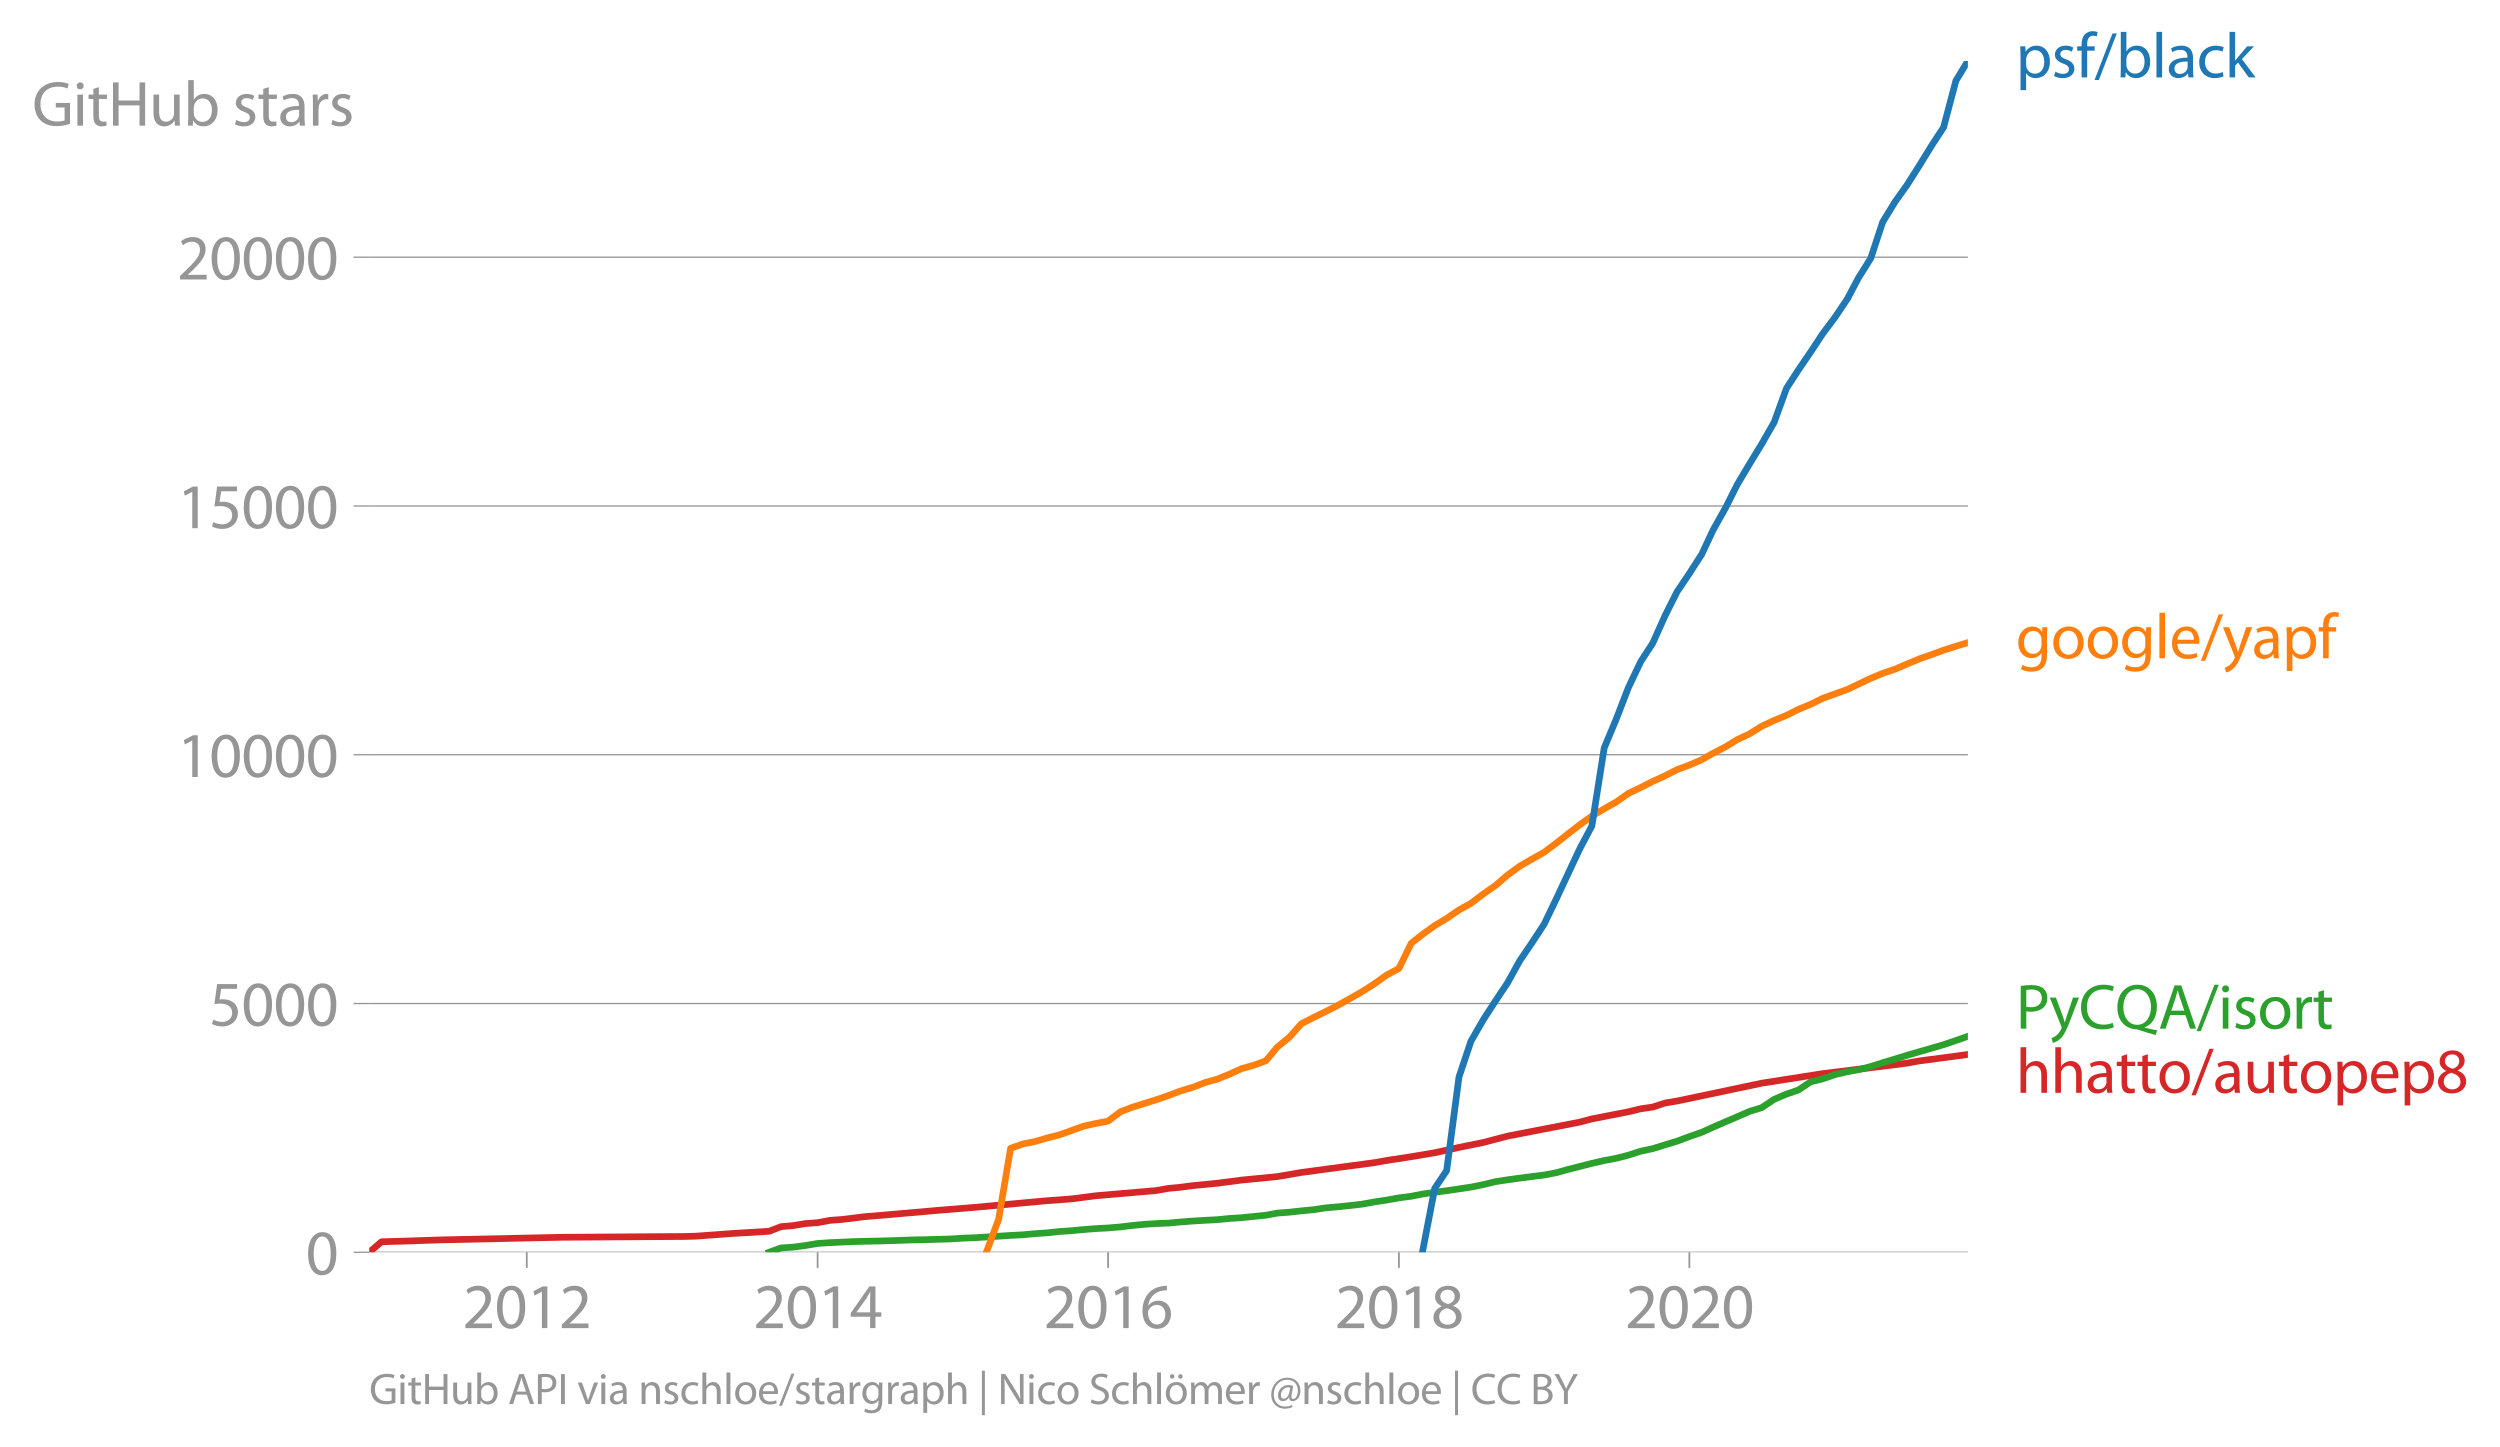 <svg xmlns:xlink="http://www.w3.org/1999/xlink" width="744.617" height="431.029" viewBox="0 0 558.463 323.272" xmlns="http://www.w3.org/2000/svg"><defs><style>*{stroke-linejoin:round;stroke-linecap:butt}</style></defs><g id="figure_1"><path d="M0 323.272h558.463V0H0v323.272z" style="fill:none" id="patch_1"/><g id="axes_1"><path d="M82.476 279.744h357.12V13.632H82.476v266.112z" style="fill:none" id="patch_2"/><g id="matplotlib.axis_1"><g id="xtick_1"><g id="line2d_1"><defs><path id="m39e3fc7824" d="M0 0v3.5" style="stroke:#969696;stroke-width:.4"/></defs><use xlink:href="#m39e3fc7824" x="117.673" y="279.744" style="fill:#969696;stroke:#969696;stroke-width:.4"/></g><g style="fill:#969696" transform="matrix(.14 0 0 -.14 103.31 296.684)" id="text_1"><defs><path id="MyriadPro-Regular-32" d="M2944 0v467H1075v13l333 307c877 845 1434 1466 1434 2234 0 595-378 1209-1274 1209-480 0-890-179-1178-422l180-397c192 160 505 352 883 352 621 0 825-390 825-813-6-627-486-1164-1548-2176L288 346V0h2656z" transform="scale(.016)"/><path id="MyriadPro-Regular-30" d="M1677 4230c-845 0-1447-768-1447-2163C243 691 794-70 1606-70c922 0 1447 780 1447 2195 0 1325-499 2105-1376 2105zm-32-435c582 0 845-672 845-1696 0-1062-276-1734-852-1734-512 0-844 614-844 1696 0 1133 358 1734 851 1734z" transform="scale(.016)"/><path id="MyriadPro-Regular-31" d="M1510 0h544v4160h-480l-908-486 108-429 724 390h12V0z" transform="scale(.016)"/></defs><use xlink:href="#MyriadPro-Regular-32"/><use xlink:href="#MyriadPro-Regular-30" x="51.3"/><use xlink:href="#MyriadPro-Regular-31" x="102.6"/><use xlink:href="#MyriadPro-Regular-32" x="153.9"/></g></g><g id="xtick_2"><use xlink:href="#m39e3fc7824" x="182.644" y="279.744" style="fill:#969696;stroke:#969696;stroke-width:.4" id="line2d_2"/><g style="fill:#969696" transform="matrix(.14 0 0 -.14 168.28 296.684)" id="text_2"><defs><path id="MyriadPro-Regular-34" d="M2560 0v1133h582v441h-582v2586h-608L96 1504v-371h1933V0h531zM666 1574v13l1017 1415c115 192 218 371 346 614h19c-13-218-19-435-19-653V1574H666z" transform="scale(.016)"/></defs><use xlink:href="#MyriadPro-Regular-32"/><use xlink:href="#MyriadPro-Regular-30" x="51.3"/><use xlink:href="#MyriadPro-Regular-31" x="102.6"/><use xlink:href="#MyriadPro-Regular-34" x="153.9"/></g></g><g id="xtick_3"><use xlink:href="#m39e3fc7824" x="247.526" y="279.744" style="fill:#969696;stroke:#969696;stroke-width:.4" id="line2d_3"/><g style="fill:#969696" transform="matrix(.14 0 0 -.14 233.163 296.684)" id="text_3"><defs><path id="MyriadPro-Regular-36" d="M2662 4224c-102 0-243-6-409-32-525-64-986-275-1331-614-410-410-704-1056-704-1876C218 621 800-70 1690-70c864 0 1382 704 1382 1465 0 813-518 1344-1254 1344-461 0-807-217-1005-480h-19c96 685 563 1331 1446 1479 160 25 307 32 422 25v461zM1690 365c-589 0-903 505-916 1190 0 103 26 186 64 250 154 301 468 512 807 512 518 0 857-359 857-954s-326-998-806-998h-6z" transform="scale(.016)"/></defs><use xlink:href="#MyriadPro-Regular-32"/><use xlink:href="#MyriadPro-Regular-30" x="51.3"/><use xlink:href="#MyriadPro-Regular-31" x="102.6"/><use xlink:href="#MyriadPro-Regular-36" x="153.9"/></g></g><g id="xtick_4"><use xlink:href="#m39e3fc7824" x="312.498" y="279.744" style="fill:#969696;stroke:#969696;stroke-width:.4" id="line2d_4"/><g style="fill:#969696" transform="matrix(.14 0 0 -.14 298.135 296.684)" id="text_4"><defs><path id="MyriadPro-Regular-38" d="M1062 2170c-512-218-825-589-825-1114C237 448 762-70 1632-70c794 0 1414 486 1414 1209 0 506-320 871-838 1075v20c512 243 685 620 685 972 0 519-403 1024-1210 1024-729 0-1286-448-1286-1107 0-358 198-717 659-934l6-19zm583-1831c-531 0-851 371-832 794 0 397 262 717 749 857 563-160 915-403 915-908 0-423-327-743-832-743zm6 3488c506 0 704-345 704-678 0-378-275-634-633-755-480 128-794 352-794 768 0 358 256 665 723 665z" transform="scale(.016)"/></defs><use xlink:href="#MyriadPro-Regular-32"/><use xlink:href="#MyriadPro-Regular-30" x="51.3"/><use xlink:href="#MyriadPro-Regular-31" x="102.6"/><use xlink:href="#MyriadPro-Regular-38" x="153.9"/></g></g><g id="xtick_5"><use xlink:href="#m39e3fc7824" x="377.38" y="279.744" style="fill:#969696;stroke:#969696;stroke-width:.4" id="line2d_5"/><g style="fill:#969696" transform="matrix(.14 0 0 -.14 363.017 296.684)" id="text_5"><use xlink:href="#MyriadPro-Regular-32"/><use xlink:href="#MyriadPro-Regular-30" x="51.3"/><use xlink:href="#MyriadPro-Regular-32" x="102.6"/><use xlink:href="#MyriadPro-Regular-30" x="153.9"/></g></g></g><g id="matplotlib.axis_2"><g id="ytick_1"><path d="M82.476 279.744h357.12" clip-path="url(#p4b74a36c6c)" style="fill:none;stroke:#969696;stroke-width:.3;stroke-linecap:square" id="line2d_6"/><g id="line2d_7"><defs><path id="m4636759202" d="M0 0h-3.5" style="stroke:#969696;stroke-width:.3"/></defs><use xlink:href="#m4636759202" x="82.476" y="279.744" style="fill:#969696;stroke:#969696;stroke-width:.3"/></g><use xlink:href="#MyriadPro-Regular-30" style="fill:#969696" transform="matrix(.14 0 0 -.14 68.295 284.714)" id="text_6"/></g><g id="ytick_2"><path d="M82.476 224.172h357.12" clip-path="url(#p4b74a36c6c)" style="fill:none;stroke:#969696;stroke-width:.3;stroke-linecap:square" id="line2d_8"/><use xlink:href="#m4636759202" x="82.476" y="224.172" style="fill:#969696;stroke:#969696;stroke-width:.3" id="line2d_9"/><g style="fill:#969696" transform="matrix(.14 0 0 -.14 46.75 229.142)" id="text_7"><defs><path id="MyriadPro-Regular-35" d="M2771 4160H781L512 2163c154 19 339 45 576 45 832 0 1190-384 1197-922 0-556-455-902-986-902-377 0-717 128-889 230L269 186C467 58 851-70 1306-70c902 0 1548 608 1548 1420 0 525-268 884-595 1069-256 154-576 224-896 224-153 0-243-13-339-25l160 1068h1587v474z" transform="scale(.016)"/></defs><use xlink:href="#MyriadPro-Regular-35"/><use xlink:href="#MyriadPro-Regular-30" x="51.3"/><use xlink:href="#MyriadPro-Regular-30" x="102.6"/><use xlink:href="#MyriadPro-Regular-30" x="153.9"/></g></g><g id="ytick_3"><path d="M82.476 168.6h357.12" clip-path="url(#p4b74a36c6c)" style="fill:none;stroke:#969696;stroke-width:.3;stroke-linecap:square" id="line2d_10"/><use xlink:href="#m4636759202" x="82.476" y="168.6" style="fill:#969696;stroke:#969696;stroke-width:.3" id="line2d_11"/><g style="fill:#969696" transform="matrix(.14 0 0 -.14 39.568 173.57)" id="text_8"><use xlink:href="#MyriadPro-Regular-31"/><use xlink:href="#MyriadPro-Regular-30" x="51.3"/><use xlink:href="#MyriadPro-Regular-30" x="102.6"/><use xlink:href="#MyriadPro-Regular-30" x="153.9"/><use xlink:href="#MyriadPro-Regular-30" x="205.2"/></g></g><g id="ytick_4"><path d="M82.476 113.028h357.12" clip-path="url(#p4b74a36c6c)" style="fill:none;stroke:#969696;stroke-width:.3;stroke-linecap:square" id="line2d_12"/><use xlink:href="#m4636759202" x="82.476" y="113.028" style="fill:#969696;stroke:#969696;stroke-width:.3" id="line2d_13"/><g style="fill:#969696" transform="matrix(.14 0 0 -.14 39.568 117.998)" id="text_9"><use xlink:href="#MyriadPro-Regular-31"/><use xlink:href="#MyriadPro-Regular-35" x="51.3"/><use xlink:href="#MyriadPro-Regular-30" x="102.6"/><use xlink:href="#MyriadPro-Regular-30" x="153.9"/><use xlink:href="#MyriadPro-Regular-30" x="205.2"/></g></g><g id="ytick_5"><path d="M82.476 57.456h357.12" clip-path="url(#p4b74a36c6c)" style="fill:none;stroke:#969696;stroke-width:.3;stroke-linecap:square" id="line2d_14"/><use xlink:href="#m4636759202" x="82.476" y="57.456" style="fill:#969696;stroke:#969696;stroke-width:.3" id="line2d_15"/><g style="fill:#969696" transform="matrix(.14 0 0 -.14 39.568 62.426)" id="text_10"><use xlink:href="#MyriadPro-Regular-32"/><use xlink:href="#MyriadPro-Regular-30" x="51.3"/><use xlink:href="#MyriadPro-Regular-30" x="102.6"/><use xlink:href="#MyriadPro-Regular-30" x="153.9"/><use xlink:href="#MyriadPro-Regular-30" x="205.2"/></g></g><g style="fill:#969696" transform="matrix(.14 0 0 -.14 7.2 28.074)" id="text_11"><defs><path id="MyriadPro-Regular-47" d="M3770 2266H2349v-448h877V531c-128-64-378-115-743-115-1005 0-1664 646-1664 1741 0 1081 685 1734 1735 1734 435 0 723-83 953-185l135 454c-186 90-576 198-1076 198-1446 0-2329-940-2336-2227 0-672 231-1248 602-1606 422-403 960-570 1613-570 582 0 1075 147 1325 237v2074z" transform="scale(.016)"/><path id="MyriadPro-Regular-69" d="M1030 0v3098H467V0h563zM749 4320c-205 0-352-154-352-352 0-192 141-346 339-346 224 0 365 154 358 346 0 198-134 352-345 352z" transform="scale(.016)"/><path id="MyriadPro-Regular-74" d="M595 3667v-569H115v-429h480V979c0-365 58-640 218-806C947 19 1158-70 1421-70c217 0 390 38 499 83l-26 422c-83-25-172-38-326-38-314 0-422 217-422 601v1671h806v429h-806v742l-551-173z" transform="scale(.016)"/><path id="MyriadPro-Regular-48" d="M486 4314V0h557v2022h2087V0h563v4314h-563V2509H1043v1805H486z" transform="scale(.016)"/><path id="MyriadPro-Regular-75" d="M3059 3098h-563V1197c0-103-19-205-51-288-103-250-365-512-743-512-512 0-691 397-691 985v1716H448V1286C448 198 1030-70 1517-70c550 0 877 326 1024 576h13l32-506h499c-19 243-26 525-26 845v2253z" transform="scale(.016)"/><path id="MyriadPro-Regular-62" d="M467 800c0-275-13-589-25-800h486l26 512h19c230-410 589-582 1037-582 691 0 1388 550 1388 1657 7 941-537 1581-1305 1581-499 0-858-224-1056-570h-13v1946H467V800zm557 998c0 90 19 167 32 231 115 429 474 691 858 691 601 0 921-531 921-1152 0-710-352-1190-941-1190-409 0-736 268-844 659-13 64-26 134-26 205v556z" transform="scale(.016)"/><path id="MyriadPro-Regular-73" d="M250 147C467 19 781-70 1120-70c736 0 1158 390 1158 934 0 461-275 730-812 934-404 154-589 269-589 525 0 231 185 423 518 423 288 0 512-103 634-180l141 410c-173 102-448 192-762 192-666 0-1069-410-1069-909 0-371 263-678 819-877 416-153 576-300 576-569 0-256-192-461-601-461-282 0-576 115-743 224L250 147z" transform="scale(.016)"/><path id="MyriadPro-Regular-61" d="M2643 1901c0 621-230 1267-1177 1267-391 0-762-109-1018-275l128-371c218 140 518 230 806 230 634 0 704-461 704-717v-64C890 1978 224 1568 224 819c0-448 320-889 947-889 442 0 775 217 947 460h20l44-390h512c-38 211-51 474-51 742v1159zm-544-858c0-57-13-121-32-179-89-262-345-518-749-518-288 0-531 172-531 537 0 602 698 711 1312 698v-538z" transform="scale(.016)"/><path id="MyriadPro-Regular-72" d="M467 0h557v1651c0 96 13 186 26 263 76 422 358 723 755 723 77 0 134-7 192-19v531c-51 13-96 19-160 19-378 0-717-262-858-678h-25l-20 608H442c19-288 25-602 25-967V0z" transform="scale(.016)"/></defs><use xlink:href="#MyriadPro-Regular-47"/><use xlink:href="#MyriadPro-Regular-69" x="64.6"/><use xlink:href="#MyriadPro-Regular-74" x="88"/><use xlink:href="#MyriadPro-Regular-48" x="121.1"/><use xlink:href="#MyriadPro-Regular-75" x="186.3"/><use xlink:href="#MyriadPro-Regular-62" x="241.4"/><use xlink:href="#MyriadPro-Regular-20" x="298.3"/><use xlink:href="#MyriadPro-Regular-73" x="319.5"/><use xlink:href="#MyriadPro-Regular-74" x="359.1"/><use xlink:href="#MyriadPro-Regular-61" x="392.2"/><use xlink:href="#MyriadPro-Regular-72" x="440.4"/><use xlink:href="#MyriadPro-Regular-73" x="473.1"/></g></g><path d="m82.476 279.744 2.756-2.356 5.243-.144 8.177-.278 21.776-.467 5.333-.111 27.197-.178 2.489-.067 8.177-.6 8.177-.489 2.666-1.034 2.755-.244 2.667-.445 2.755-.2 2.755-.522 2.489-.178 5.422-.656 5.421-.455 10.933-.956 8.177-.667 16.087-1.478 5.422-.4 5.421-.7 13.51-1.168 2.755-.489 2.667-.244 2.755-.367 5.422-.522 5.421-.712 8-.778 5.421-.933 16.354-2.19 2.667-.478 5.51-.844 5.244-.89 5.422-1.189 5.421-1.1 5.422-1.423 16.176-3.134 2.667-.711 8.177-1.59 2.755-.667 2.666-.389 2.756-.9 2.666-.444 18.931-3.99 13.599-2.134 16.176-1.99 2.667-.356 2.755-.489 8.177-1.078 2.666-.366h0" clip-path="url(#p4b74a36c6c)" style="fill:none;stroke:#d62728;stroke-width:1.5;stroke-linecap:square" id="line2d_16"/><path d="m171.8 279.744 2.667-.967 2.755-.189 2.667-.355 2.755-.456 2.755-.189 2.489-.111 2.755-.122 2.667-.067 2.755-.056 2.666-.077 2.756-.09 2.755-.1 2.666-.044 2.756-.078 2.666-.077 2.755-.178 2.756-.1 2.488-.156 2.755-.178 2.667-.177 2.755-.145 2.667-.244 2.755-.19 2.755-.288 2.667-.19 2.755-.255 2.666-.211 2.755-.145 2.756-.233 2.577-.311 2.756-.267 2.666-.167 2.755-.11 2.667-.245 2.755-.211 2.755-.167 2.667-.134 2.755-.277 2.666-.167 2.756-.278 2.755-.278 2.489-.467 2.755-.21 2.666-.3 2.755-.257 2.667-.41 2.755-.234 2.755-.29 2.667-.31 2.755-.5 2.667-.4 2.755-.5 2.755-.356 2.489-.49 2.755-.41 2.666-.345 2.756-.4 2.666-.4 2.755-.556 2.756-.667 2.666-.411 2.755-.378 2.667-.345 2.755-.344 2.755-.523 2.489-.7 2.755-.7 2.667-.678 2.755-.634 2.666-.5 2.756-.7 2.755-.89 2.666-.566 2.756-.856 2.666-.8 2.755-1.034 2.756-.955 2.577-1.167 2.755-1.19 2.667-1.145 2.755-1.2 2.666-.811 2.756-1.845 2.755-1.178 2.666-.912 2.756-1.834 2.666-.655 2.755-.956 2.756-.645 2.488-.444 2.756-.723 2.666-.845 2.755-.822 2.667-.834 2.755-.8 2.755-.789 2.667-.778 2.755-.934 2.666-.944" clip-path="url(#p4b74a36c6c)" style="fill:none;stroke:#2ca02c;stroke-width:1.5;stroke-linecap:square" id="line2d_17"/><path d="m220.33 279.744 2.754-7.413 2.667-15.816 2.755-.978 2.667-.522 2.755-.812 2.755-.7 2.667-.956 2.755-.989 2.666-.589 2.755-.522 2.756-2.09 2.577-.989 2.756-.867 2.666-.822 2.755-.967 2.667-1 2.755-.834 2.755-1.056 2.667-.745 2.755-1.111 2.666-1.234 2.756-.767 2.755-1.022 2.489-3.012 2.755-2.245 2.666-3.012 2.755-1.4 2.667-1.312 2.755-1.4 2.755-1.546 2.667-1.522 2.755-1.756 2.667-1.923 2.755-1.467 2.755-5.635 2.489-1.956 2.755-1.99 2.666-1.6 2.756-1.89 2.666-1.478 2.755-2.09 2.756-1.911 2.666-2.312 2.755-2.012 2.667-1.533 2.755-1.556 2.755-2.068 2.489-1.956 2.755-2.145 2.667-1.9 2.755-1.645 2.666-1.5 2.756-1.935 2.755-1.322 2.666-1.356 2.756-1.256 2.666-1.367 2.755-1.023 2.756-1.19 2.577-1.466 2.755-1.412 2.667-1.645 2.755-1.3 2.666-1.667 2.756-1.29 2.755-1.133 2.666-1.345 2.756-1.134 2.666-1.322 2.755-.99 2.756-1 2.488-1.178 2.756-1.311 2.666-1.112 2.755-.933 2.667-1.145 2.755-1.145 2.755-.967 2.667-.978 2.755-.89 2.666-.81" clip-path="url(#p4b74a36c6c)" style="fill:none;stroke:#ff7f0e;stroke-width:1.5;stroke-linecap:square" id="line2d_18"/><g style="fill:#1f77b4" transform="matrix(.14 0 0 -.14 450.31 17.293)" id="text_12"><defs><path id="MyriadPro-Regular-70" d="M467-1267h557V416h13c185-307 544-486 953-486 730 0 1408 550 1408 1664 0 940-563 1574-1312 1574-505 0-870-224-1100-602h-13l-26 532H442c12-295 25-615 25-1012v-3353zm557 3059c0 77 19 160 38 230 109 423 468 698 852 698 595 0 921-531 921-1152 0-710-345-1197-941-1197-403 0-742 269-844 659-13 71-26 148-26 231v531z" transform="scale(.016)"/><path id="MyriadPro-Regular-66" d="M1082 0v2669h748v429h-748v166c0 474 121 896 601 896 160 0 275-32 359-70l76 435c-108 45-281 89-480 89-262 0-544-83-755-288-262-249-358-646-358-1081v-147H90v-429h435V0h557z" transform="scale(.016)"/><path id="MyriadPro-Regular-2f" d="m422-256 1792 4640h-435L-6-256h428z" transform="scale(.016)"/><path id="MyriadPro-Regular-6c" d="M467 0h563v4544H467V0z" transform="scale(.016)"/><path id="MyriadPro-Regular-63" d="M2579 538c-160-71-371-154-691-154-614 0-1075 442-1075 1158 0 647 384 1172 1094 1172 307 0 519-71 653-148l128 436c-154 76-448 160-781 160-1011 0-1664-692-1664-1645C243 570 851-70 1786-70c416 0 742 108 889 185l-96 423z" transform="scale(.016)"/><path id="MyriadPro-Regular-6b" d="M1024 4544H467V0h557v1165l288 320L2381 0h685L1702 1824l1197 1274h-678l-909-1069c-90-109-198-243-275-352h-13v2867z" transform="scale(.016)"/></defs><use xlink:href="#MyriadPro-Regular-70"/><use xlink:href="#MyriadPro-Regular-73" x="56.9"/><use xlink:href="#MyriadPro-Regular-66" x="96.5"/><use xlink:href="#MyriadPro-Regular-2f" x="125.7"/><use xlink:href="#MyriadPro-Regular-62" x="160"/><use xlink:href="#MyriadPro-Regular-6c" x="216.9"/><use xlink:href="#MyriadPro-Regular-61" x="240.5"/><use xlink:href="#MyriadPro-Regular-63" x="288.7"/><use xlink:href="#MyriadPro-Regular-6b" x="333.5"/></g><g style="fill:#ff7f0e" transform="matrix(.14 0 0 -.14 450.31 147.049)" id="text_13"><defs><path id="MyriadPro-Regular-67" d="M3110 2246c0 378 13 628 26 852h-493l-25-468h-13c-135 256-429 538-967 538-710 0-1395-595-1395-1645C243 666 794 13 1562 13c480 0 812 230 985 518h13V186c0-781-422-1082-998-1082-384 0-704 115-909 243l-141-429c250-166 659-256 1030-256 391 0 826 90 1127 372 301 268 441 704 441 1414v1798zm-556-928c0-96-13-204-45-300-122-359-435-576-781-576-608 0-915 505-915 1113 0 717 384 1171 921 1171 410 0 685-268 788-595 25-77 32-160 32-256v-557z" transform="scale(.016)"/><path id="MyriadPro-Regular-6f" d="M1779 3168c-857 0-1536-608-1536-1645C243 544 890-70 1728-70c749 0 1542 499 1542 1644 0 948-601 1594-1491 1594zm-13-422c666 0 928-666 928-1191 0-697-403-1203-940-1203-551 0-941 512-941 1190 0 589 288 1204 953 1204z" transform="scale(.016)"/><path id="MyriadPro-Regular-65" d="M2957 1446c6 58 19 148 19 263 0 569-269 1459-1280 1459-902 0-1453-736-1453-1670C243 563 813-70 1766-70c493 0 832 108 1031 198l-96 403c-211-89-455-160-858-160-563 0-1049 314-1062 1075h2176zM787 1850c45 390 295 915 864 915 634 0 787-557 781-915H787z" transform="scale(.016)"/><path id="MyriadPro-Regular-79" d="M58 3098 1203 243c26-70 39-115 39-147s-20-77-45-134c-128-288-320-506-474-628-166-140-352-230-493-275l141-473c141 25 416 121 691 364 384 333 660 877 1063 1940l845 2208h-596l-614-1818c-77-224-141-461-198-646h-13c-51 185-128 428-199 633L672 3098H58z" transform="scale(.016)"/></defs><use xlink:href="#MyriadPro-Regular-67"/><use xlink:href="#MyriadPro-Regular-6f" x="55.9"/><use xlink:href="#MyriadPro-Regular-6f" x="110.8"/><use xlink:href="#MyriadPro-Regular-67" x="165.7"/><use xlink:href="#MyriadPro-Regular-6c" x="221.6"/><use xlink:href="#MyriadPro-Regular-65" x="245.2"/><use xlink:href="#MyriadPro-Regular-2f" x="295.3"/><use xlink:href="#MyriadPro-Regular-79" x="329.6"/><use xlink:href="#MyriadPro-Regular-61" x="376.7"/><use xlink:href="#MyriadPro-Regular-70" x="424.9"/><use xlink:href="#MyriadPro-Regular-66" x="481.8"/></g><g style="fill:#2ca02c" transform="matrix(.14 0 0 -.14 450.31 229.788)" id="text_14"><defs><path id="MyriadPro-Regular-50" d="M486 0h557v1728c128-32 282-38 448-38 544 0 1024 160 1319 473 217 224 332 531 332 922 0 384-140 697-377 902-256 231-659 359-1210 359-448 0-800-39-1069-84V0zm557 3859c96 26 282 45 525 45 614 0 1018-275 1018-845 0-595-410-921-1082-921-186 0-339 12-461 44v1677z" transform="scale(.016)"/><path id="MyriadPro-Regular-43" d="M3386 582c-224-108-570-179-909-179-1050 0-1658 679-1658 1735 0 1132 672 1779 1683 1779 359 0 660-77 871-179l134 454c-147 77-486 192-1024 192-1337 0-2253-915-2253-2266C230 704 1146-70 2362-70c524 0 934 108 1139 211l-115 441z" transform="scale(.016)"/><path id="MyriadPro-Regular-51" d="M4205-166c-365 64-832 166-1261 275v25c717 250 1229 960 1229 2068 0 1273-762 2182-1933 2182-1165 0-2010-890-2010-2272C230 723 1107-32 2131-70c83 0 173-32 263-64 499-173 1068-346 1651-500l160 468zM2195 384c-870 0-1376 826-1369 1741-7 934 454 1805 1395 1805 915 0 1363-890 1363-1754 0-986-499-1792-1382-1792h-7z" transform="scale(.016)"/><path id="MyriadPro-Regular-41" d="M2714 1357 3174 0h596L2298 4314h-672L160 0h576l448 1357h1530zm-1415 435 423 1248c83 262 153 525 217 781h13c64-250 128-506 224-787l422-1242H1299z" transform="scale(.016)"/></defs><use xlink:href="#MyriadPro-Regular-50"/><use xlink:href="#MyriadPro-Regular-79" x="53.2"/><use xlink:href="#MyriadPro-Regular-43" x="100.3"/><use xlink:href="#MyriadPro-Regular-51" x="158.3"/><use xlink:href="#MyriadPro-Regular-41" x="227.2"/><use xlink:href="#MyriadPro-Regular-2f" x="288.4"/><use xlink:href="#MyriadPro-Regular-69" x="322.7"/><use xlink:href="#MyriadPro-Regular-73" x="346.1"/><use xlink:href="#MyriadPro-Regular-6f" x="385.7"/><use xlink:href="#MyriadPro-Regular-72" x="440.6"/><use xlink:href="#MyriadPro-Regular-74" x="473.3"/></g><g style="fill:#d62728" transform="matrix(.14 0 0 -.14 450.31 244.11)" id="text_15"><defs><path id="MyriadPro-Regular-68" d="M467 0h563v1869c0 109 7 192 39 269 102 307 390 563 755 563 531 0 717-423 717-922V0h563v1843c0 1069-666 1325-1082 1325-211 0-409-64-576-160-172-96-313-237-403-397h-13v1933H467V0z" transform="scale(.016)"/></defs><use xlink:href="#MyriadPro-Regular-68"/><use xlink:href="#MyriadPro-Regular-68" x="55.5"/><use xlink:href="#MyriadPro-Regular-61" x="111"/><use xlink:href="#MyriadPro-Regular-74" x="159.2"/><use xlink:href="#MyriadPro-Regular-74" x="192.3"/><use xlink:href="#MyriadPro-Regular-6f" x="225.4"/><use xlink:href="#MyriadPro-Regular-2f" x="280.3"/><use xlink:href="#MyriadPro-Regular-61" x="314.6"/><use xlink:href="#MyriadPro-Regular-75" x="362.8"/><use xlink:href="#MyriadPro-Regular-74" x="417.9"/><use xlink:href="#MyriadPro-Regular-6f" x="451"/><use xlink:href="#MyriadPro-Regular-70" x="505.9"/><use xlink:href="#MyriadPro-Regular-65" x="562.8"/><use xlink:href="#MyriadPro-Regular-70" x="612.9"/><use xlink:href="#MyriadPro-Regular-38" x="669.8"/></g><g style="fill:#969696" transform="matrix(.097 0 0 -.097 82.476 313.643)" id="text_16"><defs><path id="MyriadPro-Regular-49" d="M486 4314V0h557v4314H486z" transform="scale(.016)"/><path id="MyriadPro-Regular-76" d="M83 3098 1261 0h537l1216 3098h-588l-602-1741c-102-282-192-538-262-794h-20c-64 256-147 512-249 794L685 3098H83z" transform="scale(.016)"/><path id="MyriadPro-Regular-6e" d="M467 0h563v1862c0 96 13 192 39 263 96 313 384 576 755 576 531 0 717-416 717-915V0h563v1850c0 1062-666 1318-1094 1318-512 0-871-288-1024-582h-13l-32 512H442c19-256 25-519 25-839V0z" transform="scale(.016)"/><path id="MyriadPro-Regular-7c" d="M550 4800v-6400h429v6400H550z" transform="scale(.016)"/><path id="MyriadPro-Regular-4e" d="M1011 0v1843c0 717-13 1235-45 1779l20 7c217-467 505-960 806-1440L3162 0h563v4314h-525V2509c0-672 13-1197 64-1773l-13-6c-205 441-454 896-774 1401L1094 4314H486V0h525z" transform="scale(.016)"/><path id="MyriadPro-Regular-53" d="M269 211C499 58 954-70 1370-70c1017 0 1510 582 1510 1248 0 633-371 985-1101 1267-595 230-857 429-857 832 0 294 224 646 812 646 391 0 679-128 820-205l153 455c-192 109-512 211-953 211-839 0-1396-499-1396-1171 0-608 436-973 1140-1223 582-224 812-454 812-857 0-435-332-736-902-736-384 0-749 128-998 281L269 211z" transform="scale(.016)"/><path id="MyriadPro-Regular-f6" d="M1165 3648c185 0 313 154 313 326 0 186-134 327-313 327s-327-147-327-327c0-172 135-326 320-326h7zm1184 0c185 0 313 154 313 326 0 186-134 327-313 327s-320-147-320-327c0-172 128-326 313-326h7zm-570-480c-857 0-1536-608-1536-1645C243 544 890-70 1728-70c749 0 1542 499 1542 1644 0 948-601 1594-1491 1594zm-13-422c666 0 928-666 928-1191 0-697-403-1203-940-1203-551 0-941 512-941 1190 0 589 288 1204 953 1204z" transform="scale(.016)"/><path id="MyriadPro-Regular-6d" d="M467 0h551v1869c0 96 12 192 44 275 90 282 346 563 698 563 429 0 646-358 646-851V0h551v1914c0 102 19 204 45 281 96 275 345 512 665 512 455 0 672-358 672-953V0h551v1824c0 1075-608 1344-1018 1344-294 0-499-77-685-218-128-96-249-230-345-403h-13c-135 365-455 621-877 621-512 0-800-275-973-570h-19l-26 500H442c19-256 25-519 25-839V0z" transform="scale(.016)"/><path id="MyriadPro-Regular-40" d="M2867 1632c-70-397-409-870-781-870-281 0-422 204-422 486 0 621 454 1152 1018 1152 147 0 256-26 320-45l-135-723zm384-1773c-262-147-601-224-966-224-947 0-1645 666-1645 1735 0 1299 877 2131 1920 2131 992 0 1549-672 1549-1600 0-743-365-1178-691-1171-212 6-288 230-192 716l217 1159c-166 77-409 134-685 134-889 0-1516-723-1516-1517 0-505 320-806 691-806 384 0 678 186 902 563h26c-19-390 217-563 473-563 602 0 1140 563 1140 1523 0 1069-749 1856-1863 1856-1421 0-2336-1145-2336-2464C275 96 1165-672 2214-672c429 0 788 70 1140 256l-103 275z" transform="scale(.016)"/><path id="MyriadPro-Regular-42" d="M486 13c186-26 480-51 864-51 704 0 1191 128 1492 403 217 211 364 493 364 864 0 640-480 979-889 1081v13c454 167 729 531 729 947 0 340-134 596-358 762-269 218-627 314-1184 314-390 0-774-39-1018-90V13zm557 3865c90 20 237 39 493 39 563 0 947-199 947-704 0-416-345-723-934-723h-506v1388zm0-1811h461c608 0 1114-243 1114-832 0-627-532-838-1108-838-198 0-358 6-467 25v1645z" transform="scale(.016)"/><path id="MyriadPro-Regular-59" d="M2010 0v1837l1446 2477h-634l-620-1191c-167-326-314-608-436-889h-12c-135 300-263 563-429 889L717 4314H83l1363-2484V0h564z" transform="scale(.016)"/></defs><use xlink:href="#MyriadPro-Regular-47"/><use xlink:href="#MyriadPro-Regular-69" x="64.6"/><use xlink:href="#MyriadPro-Regular-74" x="88"/><use xlink:href="#MyriadPro-Regular-48" x="121.1"/><use xlink:href="#MyriadPro-Regular-75" x="186.3"/><use xlink:href="#MyriadPro-Regular-62" x="241.4"/><use xlink:href="#MyriadPro-Regular-20" x="298.3"/><use xlink:href="#MyriadPro-Regular-41" x="319.5"/><use xlink:href="#MyriadPro-Regular-50" x="380.7"/><use xlink:href="#MyriadPro-Regular-49" x="433.9"/><use xlink:href="#MyriadPro-Regular-20" x="457.8"/><use xlink:href="#MyriadPro-Regular-76" x="479"/><use xlink:href="#MyriadPro-Regular-69" x="527.1"/><use xlink:href="#MyriadPro-Regular-61" x="550.5"/><use xlink:href="#MyriadPro-Regular-20" x="598.7"/><use xlink:href="#MyriadPro-Regular-6e" x="619.9"/><use xlink:href="#MyriadPro-Regular-73" x="675.4"/><use xlink:href="#MyriadPro-Regular-63" x="715"/><use xlink:href="#MyriadPro-Regular-68" x="759.8"/><use xlink:href="#MyriadPro-Regular-6c" x="815.3"/><use xlink:href="#MyriadPro-Regular-6f" x="838.9"/><use xlink:href="#MyriadPro-Regular-65" x="893.8"/><use xlink:href="#MyriadPro-Regular-2f" x="943.9"/><use xlink:href="#MyriadPro-Regular-73" x="978.2"/><use xlink:href="#MyriadPro-Regular-74" x="1017.8"/><use xlink:href="#MyriadPro-Regular-61" x="1050.9"/><use xlink:href="#MyriadPro-Regular-72" x="1099.1"/><use xlink:href="#MyriadPro-Regular-67" x="1131.8"/><use xlink:href="#MyriadPro-Regular-72" x="1187.7"/><use xlink:href="#MyriadPro-Regular-61" x="1220.4"/><use xlink:href="#MyriadPro-Regular-70" x="1268.6"/><use xlink:href="#MyriadPro-Regular-68" x="1325.5"/><use xlink:href="#MyriadPro-Regular-20" x="1381"/><use xlink:href="#MyriadPro-Regular-7c" x="1402.2"/><use xlink:href="#MyriadPro-Regular-20" x="1426.1"/><use xlink:href="#MyriadPro-Regular-4e" x="1447.3"/><use xlink:href="#MyriadPro-Regular-69" x="1513.1"/><use xlink:href="#MyriadPro-Regular-63" x="1536.5"/><use xlink:href="#MyriadPro-Regular-6f" x="1581.3"/><use xlink:href="#MyriadPro-Regular-20" x="1636.2"/><use xlink:href="#MyriadPro-Regular-53" x="1657.4"/><use xlink:href="#MyriadPro-Regular-63" x="1706.7"/><use xlink:href="#MyriadPro-Regular-68" x="1751.5"/><use xlink:href="#MyriadPro-Regular-6c" x="1807"/><use xlink:href="#MyriadPro-Regular-f6" x="1830.6"/><use xlink:href="#MyriadPro-Regular-6d" x="1885.5"/><use xlink:href="#MyriadPro-Regular-65" x="1968.9"/><use xlink:href="#MyriadPro-Regular-72" x="2019"/><use xlink:href="#MyriadPro-Regular-20" x="2051.7"/><use xlink:href="#MyriadPro-Regular-40" x="2072.9"/><use xlink:href="#MyriadPro-Regular-6e" x="2146.6"/><use xlink:href="#MyriadPro-Regular-73" x="2202.1"/><use xlink:href="#MyriadPro-Regular-63" x="2241.7"/><use xlink:href="#MyriadPro-Regular-68" x="2286.5"/><use xlink:href="#MyriadPro-Regular-6c" x="2342"/><use xlink:href="#MyriadPro-Regular-6f" x="2365.6"/><use xlink:href="#MyriadPro-Regular-65" x="2420.5"/><use xlink:href="#MyriadPro-Regular-20" x="2470.6"/><use xlink:href="#MyriadPro-Regular-7c" x="2491.8"/><use xlink:href="#MyriadPro-Regular-20" x="2515.7"/><use xlink:href="#MyriadPro-Regular-43" x="2536.9"/><use xlink:href="#MyriadPro-Regular-43" x="2594.9"/><use xlink:href="#MyriadPro-Regular-20" x="2652.9"/><use xlink:href="#MyriadPro-Regular-42" x="2674.1"/><use xlink:href="#MyriadPro-Regular-59" x="2728.3"/></g><path d="m317.742 279.744 2.755-14.27 2.666-3.98 2.756-20.917 2.666-7.98 2.755-4.79 2.756-4.257 2.666-3.99 2.755-4.98 2.667-3.923 2.755-4.212 2.755-5.724 2.489-5.324 2.755-5.868 2.667-5.024 2.755-17.427 2.666-6.391 2.756-7.124 2.755-5.802 2.666-4.09 2.756-6.146 2.666-5.313 2.755-4.101 2.756-4.28 2.577-5.479 2.755-4.912 2.667-5.29 2.755-4.624 2.666-4.357 2.756-4.813 2.755-7.58 2.666-4.123 2.756-4.035 2.666-4.045 2.755-3.68 2.756-4.1 2.488-4.702 2.756-4.401 2.666-8.091 2.755-4.502 2.667-3.756 2.755-4.335 2.755-4.48 2.667-4.078 2.755-10.414 2.666-4.402" clip-path="url(#p4b74a36c6c)" style="fill:none;stroke:#1f77b4;stroke-width:1.5;stroke-linecap:square" id="line2d_19"/></g></g><defs><clipPath id="p4b74a36c6c"><path d="M82.476 13.632h357.12v266.112H82.476z"/></clipPath></defs></svg>